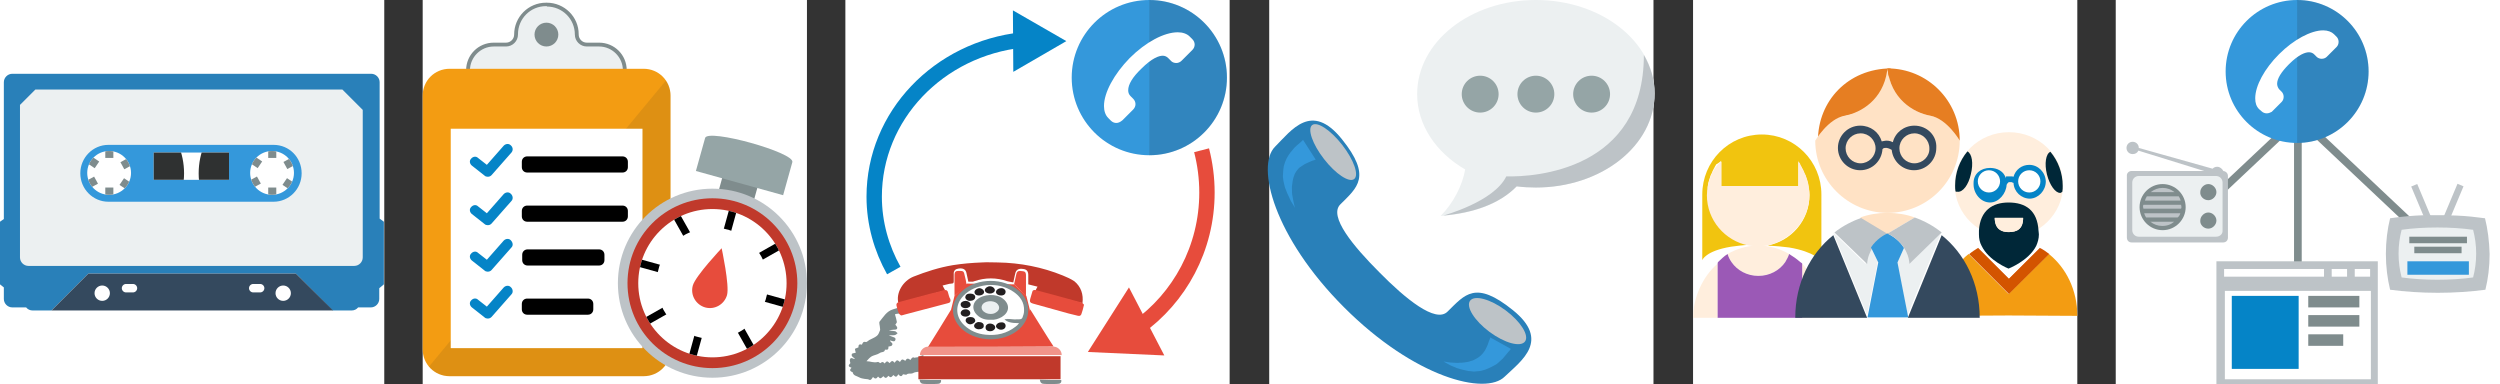 <?xml version="1.0" encoding="utf-8"?>
<!-- Generator: Adobe Illustrator 18.0.0, SVG Export Plug-In . SVG Version: 6.00 Build 0)  -->
<!DOCTYPE svg PUBLIC "-//W3C//DTD SVG 1.1//EN" "http://www.w3.org/Graphics/SVG/1.1/DTD/svg11.dtd">
<svg version="1.1" id="Layer_1" xmlns="http://www.w3.org/2000/svg" xmlns:xlink="http://www.w3.org/1999/xlink" x="0px" y="0px"
	 width="650.6px" height="100px" viewBox="0 0 650.6 100" enable-background="new 0 0 650.6 100" xml:space="preserve">
<rect x="0" y="0" width="650.6" height="100" fill="#333333" stroke="none"/>
<g>
	<rect y="0" fill="#FFFFFF" width="100" height="100"/>
	<g>
		<g>
			<path fill="#2980B9" d="M98.8,56.9V21.4c0-1.2-1-2.2-2.2-2.2H3.2c-1.2,0-2.2,1-2.2,2.2v35.6l-1,0.7V74l1,0.8v3
				c0,1.2,1,2.2,2.2,2.2h3.6c0.4,0.5,1,0.8,1.7,0.8h4.9l9.6-9.6h19.9h14.3H77l9.6,9.6h4.9c0.7,0,1.3-0.3,1.7-0.8h3.3
				c1.2,0,2.2-1,2.2-2.2V75l1.2-1V57.7L98.8,56.9z"/>
		</g>
		<path fill="#34495E" d="M77,71.2H57.1H42.9H23l-9.6,9.6h73.3L77,71.2z M26.6,78.3c-1.1,0-2-0.9-2-2c0-1.1,0.9-2,2-2
			c1.1,0,2,0.9,2,2C28.6,77.4,27.7,78.3,26.6,78.3z M34.6,76.1h-1.8c-0.6,0-1.1-0.5-1.1-1.1c0-0.6,0.5-1.1,1.1-1.1h1.8
			c0.6,0,1.1,0.5,1.1,1.1C35.7,75.6,35.2,76.1,34.6,76.1z M67.7,76.1h-1.8c-0.6,0-1.1-0.5-1.1-1.1c0-0.6,0.5-1.1,1.1-1.1h1.8
			c0.6,0,1.1,0.5,1.1,1.1C68.8,75.6,68.3,76.1,67.7,76.1z M73.7,78.3c-1.1,0-2-0.9-2-2c0-1.1,0.9-2,2-2s2,0.9,2,2
			C75.7,77.4,74.8,78.3,73.7,78.3z"/>
		<g>
			<path fill="#ECF0F1" d="M89.1,23.3H9.2l-4,4v39.7c0,1.2,1,2.2,2.2,2.2h84.8c1.2,0,2.2-1,2.2-2.2V28.6L89.1,23.3z"/>
		</g>
		<path fill="#3498DB" d="M78.5,45.1c0,4.1-3.3,7.4-7.3,7.4h-43c-4,0-7.3-3.3-7.3-7.4s3.3-7.4,7.3-7.4h43
			C75.3,37.7,78.5,41,78.5,45.1z"/>
		<circle fill="#FFFFFF" cx="28.4" cy="45" r="5.7"/>
		<circle fill="#FFFFFF" cx="70.8" cy="45" r="5.7"/>
		<rect x="40" y="39.7" fill="#FFFFFF" width="19.6" height="7.1"/>
		<g>
			<defs>
				<circle id="SVGID_1_" cx="28.4" cy="45" r="5.7"/>
			</defs>
			<clipPath id="SVGID_2_">
				<use xlink:href="#SVGID_1_"  overflow="visible"/>
			</clipPath>
			<g clip-path="url(#SVGID_2_)">
				<rect x="27.4" y="39" fill="#7F8C8D" width="2.1" height="2.1"/>
				<rect x="27.4" y="48.8" fill="#7F8C8D" width="2.1" height="2.1"/>
				<g>
					
						<rect x="31.7" y="41.6" transform="matrix(0.479 0.878 -0.878 0.479 54.525 -6.556)" fill="#7F8C8D" width="2.1" height="2.1"/>
					
						<rect x="23" y="46.4" transform="matrix(0.479 0.877 -0.877 0.479 54.167 3.561)" fill="#7F8C8D" width="2.1" height="2.1"/>
				</g>
				<g>
					
						<rect x="31.5" y="46.8" transform="matrix(-0.56 0.828 -0.828 -0.56 90.408 47.68)" fill="#7F8C8D" width="2.1" height="2.1"/>
					
						<rect x="23.3" y="41.2" transform="matrix(-0.56 0.828 -0.828 -0.56 72.979 45.818)" fill="#7F8C8D" width="2.1" height="2.1"/>
				</g>
			</g>
		</g>
		<g>
			<defs>
				<circle id="SVGID_3_" cx="70.8" cy="45" r="5.7"/>
			</defs>
			<clipPath id="SVGID_4_">
				<use xlink:href="#SVGID_3_"  overflow="visible"/>
			</clipPath>
			<g clip-path="url(#SVGID_4_)">
				<rect x="69.8" y="39" fill="#7F8C8D" width="2.1" height="2.1"/>
				<rect x="69.8" y="48.8" fill="#7F8C8D" width="2.1" height="2.1"/>
				<g>
					
						<rect x="74.1" y="41.6" transform="matrix(0.479 0.877 -0.877 0.479 76.594 -43.767)" fill="#7F8C8D" width="2.1" height="2.1"/>
					
						<rect x="65.4" y="46.4" transform="matrix(0.479 0.877 -0.877 0.479 76.238 -33.649)" fill="#7F8C8D" width="2.1" height="2.1"/>
				</g>
				<g>
					
						<rect x="73.9" y="46.8" transform="matrix(-0.56 0.828 -0.828 -0.56 156.563 12.555)" fill="#7F8C8D" width="2.1" height="2.1"/>
					
						<rect x="65.7" y="41.2" transform="matrix(-0.56 0.828 -0.828 -0.56 139.134 10.692)" fill="#7F8C8D" width="2.1" height="2.1"/>
				</g>
			</g>
		</g>
		<g>
			<defs>
				<rect id="SVGID_5_" x="40" y="39.7" width="19.6" height="7.1"/>
			</defs>
			<clipPath id="SVGID_6_">
				<use xlink:href="#SVGID_5_"  overflow="visible"/>
			</clipPath>
			<g clip-path="url(#SVGID_6_)">
				<circle fill="#2F3131" cx="28.7" cy="45.1" r="19.2"/>
				<circle fill="#2F3131" cx="70.9" cy="45.1" r="19.2"/>
			</g>
		</g>
	</g>
</g>
<g>
	<rect x="110" y="0" fill="#FFFFFF" width="100" height="100"/>
	<g>
		<g>
			<path fill="#ECF0F1" d="M128.6,25.2c-3.7,0-6.7-3-6.7-6.7v-0.1c0-3.7,3-6.7,6.7-6.7h3.2c1.4,0,2.6-1.2,2.6-2.6V8.9
				c0-4.3,3.5-7.8,7.8-7.8h0.2c4.3,0,7.8,3.5,7.8,7.8V9c0,1.4,1.2,2.6,2.6,2.6h3.2c3.7,0,6.7,3,6.7,6.7v0.1c0,3.7-3,6.7-6.7,6.7
				H128.6z"/>
			<path fill="#7F8C8D" d="M142.3,1.7c4,0,7.3,3.2,7.3,7.3V9c0,1.7,1.4,3.1,3.1,3.1h3.2c3.4,0,6.2,2.8,6.2,6.2v0.1
				c0,3.4-2.8,6.2-6.2,6.2h-27.4c-3.4,0-6.2-2.8-6.2-6.2v-0.1c0-3.4,2.8-6.2,6.2-6.2h3.2c1.7,0,3.1-1.4,3.1-3.1V8.9
				c0-4,3.2-7.3,7.3-7.3H142.3 M142.3,0.7h-0.2c-4.6,0-8.3,3.7-8.3,8.3V9c0,1.2-1,2.1-2.1,2.1h-3.2c-4,0-7.2,3.2-7.2,7.2v0.1
				c0,4,3.2,7.2,7.2,7.2h27.4c4,0,7.2-3.2,7.2-7.2v-0.1c0-4-3.2-7.2-7.2-7.2h-3.2c-1.2,0-2.1-1-2.1-2.1V8.9
				C150.6,4.4,146.9,0.7,142.3,0.7L142.3,0.7z"/>
		</g>
		<g>
			<circle fill="#7F8C8D" cx="142.2" cy="9" r="3.1"/>
		</g>
		<path fill="#F39C12" d="M167.5,97.9H117c-3.9,0-7-3.1-7-7V24.9c0-3.9,3.1-7,7-7h50.5c3.9,0,7,3.1,7,7v66.1
			C174.5,94.8,171.4,97.9,167.5,97.9z"/>
		<g>
			<defs>
				<path id="SVGID_7_" d="M167.5,97.9H117c-3.9,0-7-3.1-7-7V24.9c0-3.9,3.1-7,7-7h50.5c3.9,0,7,3.1,7,7v66.1
					C174.5,94.8,171.4,97.9,167.5,97.9z"/>
			</defs>
			<clipPath id="SVGID_8_">
				<use xlink:href="#SVGID_7_"  overflow="visible"/>
			</clipPath>
			<polygon opacity="0.1" clip-path="url(#SVGID_8_)" fill="#231F20" points="178.4,14.8 106.1,102.1 182.1,101.6 			"/>
		</g>
		<rect x="117.3" y="33.5" fill="#FFFFFF" width="49.9" height="57.1"/>
		<g>
			<path d="M162,57.7h-24.8c-0.8,0-1.4-0.6-1.4-1.4v-1.4c0-0.8,0.6-1.4,1.4-1.4H162c0.8,0,1.4,0.6,1.4,1.4v1.4
				C163.4,57.1,162.8,57.7,162,57.7z"/>
			<path d="M162,44.9h-24.8c-0.8,0-1.4-0.6-1.4-1.4v-1.4c0-0.8,0.6-1.4,1.4-1.4H162c0.8,0,1.4,0.6,1.4,1.4v1.4
				C163.4,44.3,162.8,44.9,162,44.9z"/>
			<path d="M155.9,69.1h-18.6c-0.8,0-1.4-0.6-1.4-1.4v-1.4c0-0.8,0.6-1.4,1.4-1.4h18.6c0.8,0,1.4,0.6,1.4,1.4v1.4
				C157.3,68.5,156.7,69.1,155.9,69.1z"/>
			<path d="M153,81.9h-15.8c-0.8,0-1.4-0.6-1.4-1.4v-1.4c0-0.8,0.6-1.4,1.4-1.4H153c0.8,0,1.4,0.6,1.4,1.4v1.4
				C154.4,81.3,153.8,81.9,153,81.9z"/>
		</g>
		<g>
			<path fill="#0584C7" d="M133.1,39.7l-5.2,5.9c-0.3,0.3-0.6,0.4-1,0.4c-0.3,0-0.6-0.1-0.8-0.3l-3.3-2.6c-0.6-0.5-0.7-1.3-0.2-1.8
				c0.5-0.6,1.3-0.7,1.8-0.2l2.3,1.8l4.4-5c0.5-0.5,1.3-0.6,1.8-0.1C133.5,38.3,133.6,39.1,133.1,39.7z"/>
			<path fill="#0584C7" d="M133.1,52.3l-5.2,5.9c-0.3,0.3-0.6,0.4-1,0.4c-0.3,0-0.6-0.1-0.8-0.3l-3.3-2.6c-0.6-0.5-0.7-1.3-0.2-1.8
				c0.5-0.6,1.3-0.7,1.8-0.2l2.3,1.8l4.4-5c0.5-0.5,1.3-0.6,1.8-0.1C133.5,50.9,133.6,51.8,133.1,52.3z"/>
			<path fill="#0584C7" d="M133.1,64.4l-5.2,5.9c-0.3,0.3-0.6,0.4-1,0.4c-0.3,0-0.6-0.1-0.8-0.3l-3.3-2.6c-0.6-0.5-0.7-1.3-0.2-1.8
				c0.5-0.6,1.3-0.7,1.8-0.2l2.3,1.8l4.4-5c0.5-0.5,1.3-0.6,1.8-0.1C133.5,63.1,133.6,63.9,133.1,64.4z"/>
			<path fill="#0584C7" d="M133.1,76.6l-5.2,5.9c-0.3,0.3-0.6,0.4-1,0.4c-0.3,0-0.6-0.1-0.8-0.3l-3.3-2.6c-0.6-0.5-0.7-1.3-0.2-1.8
				c0.5-0.6,1.3-0.7,1.8-0.2l2.3,1.8l4.4-5c0.5-0.5,1.3-0.6,1.8-0.1C133.5,75.2,133.6,76.1,133.1,76.6z"/>
		</g>
		<g>
			
				<rect x="187.4" y="41.2" transform="matrix(0.964 0.267 -0.267 0.964 19.981 -49.551)" fill="#7F8C8D" width="9.5" height="15"/>
			<circle fill="#BDC3C7" cx="185.4" cy="73.7" r="24.6"/>
			<circle fill="#C0392B" cx="185.4" cy="73.7" r="22.1"/>
			<circle fill="#FFFFFF" cx="185.4" cy="73.7" r="19.3"/>
			<g>
				<defs>
					<circle id="SVGID_9_" cx="185.4" cy="73.7" r="19.3"/>
				</defs>
				<clipPath id="SVGID_10_">
					<use xlink:href="#SVGID_9_"  overflow="visible"/>
				</clipPath>
				
					<line clip-path="url(#SVGID_10_)" fill="#FFFFFF" stroke="#000000" stroke-width="2" stroke-miterlimit="10" x1="191.7" y1="51.2" x2="179.3" y2="96.2"/>
				
					<line clip-path="url(#SVGID_10_)" fill="#FFFFFF" stroke="#000000" stroke-width="2" stroke-miterlimit="10" x1="208" y1="80" x2="163" y2="67.5"/>
				
					<line clip-path="url(#SVGID_10_)" fill="#FFFFFF" stroke="#000000" stroke-width="2" stroke-miterlimit="10" x1="206.1" y1="62.1" x2="165.6" y2="85.1"/>
				
					<line clip-path="url(#SVGID_10_)" fill="#FFFFFF" stroke="#000000" stroke-width="2" stroke-miterlimit="10" x1="197.3" y1="93.9" x2="174.4" y2="53.3"/>
				<circle clip-path="url(#SVGID_10_)" fill="#FFFFFF" cx="185.4" cy="73.7" r="14.5"/>
			</g>
			<path fill="#E74C3C" d="M187.8,64.6c0,0-6.8,7.2-7.5,9.7c-0.7,2.5,0.8,5,3.2,5.7c2.5,0.7,5-0.8,5.7-3.2
				C189.9,74.3,187.8,64.6,187.8,64.6z"/>
			<path fill="#95A5A6" d="M203.8,50.8l-22.7-6.3l2.4-8.6c0.7-2.5,23.4,3.8,22.7,6.3L203.8,50.8z"/>
		</g>
	</g>
</g>
<g>
	<rect x="220" y="0" fill="#FFFFFF" width="100" height="100"/>
	<g>
		<g>
			<g>
				<path fill="none" stroke="#E74C3C" stroke-width="4" stroke-miterlimit="10" d="M312.7,39.1c0.9,3.5,1.4,7.2,1.4,11
					c0,14.5-7.1,27.4-18.1,35.2"/>
				<g>
					<polygon fill="#E74C3C" points="293.8,74.8 283.1,91.6 303,92.5 					"/>
				</g>
			</g>
		</g>
		<g>
			<g>
				<path fill="none" stroke="#0584C7" stroke-width="4" stroke-miterlimit="10" d="M232.6,70.4c-3.2-5.7-5.1-12.3-5.1-19.2
					c0-21.1,16.8-38.5,38.5-40.8"/>
				<g>
					<polygon fill="#0584C7" points="263.7,18.7 277.5,10.7 263.6,2.7 					"/>
				</g>
			</g>
		</g>
		<path fill="#7F8C8D" d="M225.9,98.7c-0.3,0-0.6-0.1-0.9-0.1c-0.4-0.1-0.9-0.1-1.4-0.4c-0.7-0.4-1.5-0.4-1.7-1.3
			c0-0.1-0.2-0.1-0.2-0.1c-0.6-0.3-0.6-0.6-0.1-1.1c-0.9-0.3-0.9-0.6-0.3-1.2c-0.1-0.4-0.2-0.7-0.1-1c0.3-0.7,0.8,0,1.3-0.1
			c-0.3-0.4-1.1-0.6-0.8-1.3c0.1-0.2,0.7-0.2,1-0.3c0-0.2-0.2-0.6-0.2-1c0-0.1,0.5-0.2,0.9-0.4c0-0.4,0-1,0.9-0.7
			c0.2-0.4,0.3-0.9,1-0.7c0.2,0.1,0.6-0.3,0.9-0.5c0.7-0.4,1.4-0.6,2-1.1c0.4-0.3,0.6-0.9,0.8-1.4c0.1-0.2,0-0.5,0-0.7
			c0-0.5-0.3-1.3-0.1-1.6c1-1.2,1.8-2.7,3.5-3.2c0.7-0.2,1.4-0.5,2.1-0.7c0,0,0.1,0.1,0.1,0.1c0.4,1.6,0.4,1.6-1.4,1.8
			c-0.1,0-0.2,0.1-0.3,0.1c0.2,0.7,0.4,1.3,0.5,2c0,0.2-0.3,0.5-0.4,0.7c0.1,0.2,0.5,0.5,0.5,0.8c0,0.5-0.5,0.5-0.9,0.5
			c-0.4,0-0.8,0.1-1.3,0.2c0.6,0.1,1.2,0.1,1.7,0.2c0.2,0.1,0.4,0.4,0.6,0.5c-0.2,0.2-0.4,0.4-0.7,0.5c-0.5,0.1-1,0-1.6,0.1
			c0.4,0.1,0.8,0.3,1.1,0.4c0.4,0.1,0.8,0.3,0.6,0.8c-0.2,0.5-0.6,0.3-1,0.2c-0.1,0-0.2-0.1-0.4-0.1c0.1,0.5,1,0.7,0.5,1.3
			c-0.1,0.2-0.6,0.2-0.9,0.3c0,0.4,0.1,0.9-0.7,0.8c-0.1,0-0.2,0-0.2,0c-0.1,0.8-0.9,0.5-1.4,0.9c-0.6,0.4-1.4,0.5-2,0.8
			c-0.5,0.3-1,0.8-1.4,1.3c1,0,1.9,0.5,2.9,0.2c0.2-0.1,0.4,0.2,0.7,0.3c0.5-0.4,0.7-0.4,1.1,0.1c0.6-0.7,0.7-0.7,1.3-0.1
			c0.6-0.7,0.8-0.7,1.3-0.1c0.6-0.8,0.7-0.8,1.4-0.2c0.5-0.8,0.6-0.8,1.4-0.3c0.3-0.6,0.7-0.8,1.3-0.2c0.3-0.5,0.7-0.9,1-0.6
			c0.5-0.1,0.9-0.1,1.3-0.2c0.1,0,0.2-0.1,0.3-0.2c0.2-0.1,0.4-0.2,0.8-0.3c0,1.4,0,2.7,0,3.9c0,0.2-0.2,0.4-0.4,0.4
			c-0.8,0.1-1.6,0-2.3,0.4c-0.6,0.3-1.2-0.1-1.7,0.4c-0.1,0.1-0.6-0.1-0.9-0.1c-0.3,0.6-0.7,0.7-1.2,0c-0.5,0.8-0.7,0.8-1.3,0.2
			c-0.6,0.7-0.8,0.7-1.3,0.2c-0.6,0.7-0.8,0.7-1.3,0.1c-0.8,0.7-0.8,0.7-1.4,0.1c-0.4,0.6-0.8,0.7-1.3,0.1
			C226.6,99,226.5,99,225.9,98.7z"/>
		<polygon fill="#E74C3C" points="248.4,77 247.5,80.6 247.1,87.9 256.6,89.9 266.7,89.7 268.3,83.7 268,80.6 267.1,77 263.9,74 
			251.6,73.8 		"/>
		<circle fill="#3498DB" cx="299.1" cy="20.2" r="20.2"/>
		<g>
			<defs>
				<circle id="SVGID_11_" cx="299.1" cy="20.2" r="20.2"/>
			</defs>
			<clipPath id="SVGID_12_">
				<use xlink:href="#SVGID_11_"  overflow="visible"/>
			</clipPath>
			<rect x="299.1" y="-4.8" opacity="0.15" clip-path="url(#SVGID_12_)" fill="#231F20" width="26.3" height="49.5"/>
		</g>
		<path fill="#FFFFFF" d="M290.5,32c-0.5,0-1-0.2-1.4-0.6l-0.7-0.7c-0.7-0.7-1.1-1.8-1.1-3.1c0-3.5,2.6-8.3,6.7-12.5
			c4.2-4.2,9-6.7,12.5-6.7c1.3,0,2.4,0.4,3.1,1.1l0.7,0.7c0.4,0.4,0.6,0.9,0.6,1.4c0,0.5-0.2,1-0.6,1.4l-2.8,2.8
			c-0.4,0.4-0.9,0.6-1.4,0.6l0,0c-0.5,0-1.1-0.2-1.4-0.6l-0.7-0.7c-0.4-0.4-0.9-0.6-1.4-0.6c-1,0-2.8,0.6-5.6,3.4
			c-2.3,2.2-3.4,4.1-3.4,5.6c0,0.6,0.2,1.1,0.6,1.5l0.7,0.7c0.4,0.4,0.6,0.9,0.6,1.4s-0.2,1-0.6,1.4l-2.8,2.8
			C291.5,31.8,291,32,290.5,32z"/>
		<path fill="#C0392B" d="M269.4,75.8c0.2-0.4,0.3-0.7,0.6-1.2c-0.8-0.2-1.6-0.4-2.4-0.6c0-0.8,0-1.6,0-2.4c0-1-0.4-1.5-1.3-1.6
			c-1.2-0.2-1.9,0.2-2.1,1.2c-0.2,0.7-0.3,1.5-0.5,2.3c-0.5-0.1-1-0.2-1.5-0.3c-2.9-1-5.8-1-8.7,0c-0.1,0-0.2,0.1-0.3,0.1
			c-0.4,0-0.8,0-1.2,0c-0.2-0.8-0.3-1.5-0.5-2.3c-0.2-0.9-0.9-1.3-2.1-1.1c-0.7,0.1-1.3,0.5-1.2,1.5c0,0.6,0,1.2,0,1.8
			c0,0.4-0.1,0.6-0.6,0.6c-0.4,0-0.7,0.1-1.1,0.2c-0.4,0.1-0.8,0.2-1.2,0.3c0.2,0.4,0.4,0.8,0.7,1.3c-3.4,0.9-12,3.2-12.2,3.3
			c-0.7-2.7,1.2-5.8,3.9-6.9c3.3-1.3,6.7-2.4,10.3-3c2.5-0.4,5-0.6,7.5-0.7c1.4-0.1,2.8,0,4.2,0c5.8,0.1,11.5,1.2,16.9,3.4
			c1,0.4,2.1,0.9,3,1.5c1.7,1.4,2.4,3.4,2.1,5.7C278.2,78.2,269.6,75.9,269.4,75.8z"/>
		<ellipse fill="#7F8C8D" cx="257.8" cy="80.7" rx="9.8" ry="7.6"/>
		<path fill="#FFFFFF" d="M261.4,83.1c0.7,0.7,1.7,1,3.8,1c-0.3,0.4-0.6,0.7-0.9,0.9c-2.3,1.8-4.9,2.4-7.8,2.1c-2.1-0.2-4-1-5.5-2.4
			c-2.3-2.1-2.6-5.3-0.3-7.7c1.6-1.7,3.7-2.5,6.1-2.8c2.5-0.2,4.8,0.3,6.9,1.7c1.8,1.2,2.9,2.8,2.8,5c0,0.6-0.2,1.2-0.4,1.7
			c-0.2,0.6-0.9,0.5-1.4,0.5c-0.8,0.1-1.6-0.1-2.5-0.1C261.9,83,261.6,83.1,261.4,83.1z"/>
		<path fill="#7F8C8D" d="M257.9,83.2c1,0.1,1.9-0.2,2.8-0.7c2-1.2,2.2-3.2,0.4-4.7c-1.8-1.5-5.2-1.3-6.9,0.2
			c-1.2,1.1-1.2,2.7,0,3.9C255.2,82.9,256.4,83.3,257.9,83.2z"/>
		<path fill="#ECF0F1" d="M257.8,81.7c0.5,0,1-0.1,1.4-0.4c1-0.6,1.1-1.6,0.2-2.4c-0.9-0.7-2.6-0.7-3.5,0.1c-0.6,0.6-0.6,1.4,0,2
			C256.5,81.5,257.1,81.7,257.8,81.7z"/>
		<g>
			<path fill="#231F20" d="M257.6,76.4c0.7,0,1.3-0.4,1.3-0.9c0-0.5-0.6-1-1.3-1c-0.6,0-1.3,0.5-1.3,1
				C256.3,76,256.9,76.4,257.6,76.4z"/>
			<path fill="#231F20" d="M251.3,80.2c0.7,0,1.3-0.4,1.3-0.9c0-0.5-0.6-1-1.3-1c-0.7,0-1.3,0.4-1.3,0.9
				C250,79.8,250.5,80.2,251.3,80.2z"/>
			<path fill="#231F20" d="M254.8,76.9c0.7,0,1.3-0.4,1.3-0.9c0-0.5-0.6-1-1.2-1c-0.6,0-1.3,0.5-1.3,1
				C253.6,76.5,254,76.9,254.8,76.9z"/>
			<path fill="#231F20" d="M260.5,76.9c0.8,0,1.2-0.4,1.2-1c0-0.5-0.6-1-1.2-0.9c-0.7,0-1.3,0.5-1.3,1
				C259.2,76.5,259.8,76.9,260.5,76.9z"/>
			<path fill="#231F20" d="M253.8,77.3c0-0.5-0.5-0.9-1.3-0.9c-0.8,0-1.2,0.3-1.3,0.9c0,0.5,0.5,1,1.2,1
				C253.2,78.3,253.8,77.9,253.8,77.3z"/>
			<path fill="#231F20" d="M251.3,82.4c0.7,0,1.3-0.5,1.2-1c0-0.5-0.7-1-1.3-0.9c-0.7,0-1.2,0.5-1.2,1
				C250.1,82.1,250.6,82.4,251.3,82.4z"/>
			<path fill="#231F20" d="M251.3,83.4c0,0.5,0.6,1,1.2,1c0.6,0,1.3-0.5,1.3-0.9c0-0.6-0.5-1-1.2-1
				C251.8,82.5,251.3,82.8,251.3,83.4z"/>
			<path fill="#231F20" d="M254.7,83.8c-0.6,0-1.2,0.5-1.2,1c0,0.5,0.6,0.9,1.2,0.9c0.8,0,1.4-0.4,1.3-0.9
				C256.1,84.2,255.5,83.8,254.7,83.8z"/>
			<path fill="#231F20" d="M260.5,85.8c0.7,0,1.2-0.4,1.2-1c0-0.6-0.5-1-1.2-0.9c-0.7,0-1.3,0.5-1.3,1
				C259.2,85.3,259.8,85.8,260.5,85.8z"/>
			<path fill="#231F20" d="M257.7,86.2c0.7,0,1.3-0.5,1.3-1c0-0.5-0.6-1-1.4-1c-0.6,0-1.1,0.4-1.1,0.9
				C256.4,85.8,256.9,86.2,257.7,86.2z"/>
		</g>
		<path fill="#E74C3C" d="M241.5,90.3c2-3.2,4-6.4,6-9.7c0.2,1.6,0.6,2.9,1.3,4.2c1.2,2.1,3,3.3,5.3,4c3.4,1.1,6.7,0.8,9.8-1.1
			c2.4-1.4,3.7-3.4,4.2-7.2c2.1,3.3,4,6.5,6.1,9.7C263.2,90.3,252.4,90.3,241.5,90.3z"/>
		<g>
			<path fill="#E74C3C" d="M281.4,78.7c-3.9-1.1-7.8-2.1-11.8-3.2c-0.6-0.1-0.9,0-1,0.6c-0.2,0.6-0.3,1.1-0.5,1.7
				c-0.2,0.7,0,1,0.7,1.2c2.4,0.7,4.8,1.3,7.2,2c1.4,0.4,2.8,0.8,4.2,1.1c0.4,0.1,0.9,0.3,1.2-0.3c0.3-0.8,0.5-1.6,0.7-2.5
				C281.9,79.1,281.7,78.8,281.4,78.7z"/>
			<path fill="#E74C3C" d="M246.7,76.1c-0.1-0.5-0.4-0.7-1-0.6c-1.3,0.4-2.6,0.7-3.9,1c-2.6,0.7-5.2,1.4-7.8,2.1
				c-0.5,0.1-0.8,0.4-0.7,0.9c0.2,0.7,0.3,1.4,0.6,2c0.1,0.3,0.4,0.4,0.6,0.6c0.4-0.1,0.6-0.1,0.8-0.2c1.1-0.3,2.3-0.6,3.4-0.9
				c2.7-0.7,5.4-1.4,8-2.1c0.5-0.1,0.8-0.4,0.6-1.1C247,77.4,246.9,76.7,246.7,76.1z"/>
		</g>
		<path fill="#E74C3C" d="M248.4,77c0-1.7,0-3.6,0-5.5c0-0.7,0.3-1,1-1c1.4,0,1.4,0,1.7,1.4c0.2,0.7,0.3,1.3,0.4,2
			c0,0.2,0,0.4-0.2,0.5C250.4,75.3,249.4,76.1,248.4,77z"/>
		<path fill="#E74C3C" d="M263.9,74c0.2-0.8,0.4-1.8,0.6-2.7c0.2-0.8,0.6-0.9,1.8-0.7c0.6,0.1,0.7,0.5,0.7,1.1c0,1.8,0,3.7,0,5.4
			C266.1,76.1,265.1,75.1,263.9,74z"/>
		<path fill="#7F8C8D" d="M244.9,98.9c0.1,0.8-0.4,1-1,1c-1.2,0.1-2.3,0.1-3.5,0c-0.6,0-1-0.3-1.1-1.1
			C241.2,98.9,243,98.9,244.9,98.9z"/>
		<path fill="#7F8C8D" d="M276.2,98.9c0.1,0.8-0.4,1-1,1c-1.2,0.1-2.3,0.1-3.5,0c-0.6,0-1-0.3-1.1-1.1
			C272.6,98.9,274.4,98.9,276.2,98.9z"/>
		<path fill="#C0392B" d="M239,92.7c0,3,0,4,0,6c12,0,26,0,37,0c0-2,0-3,0-6C265,92.7,251,92.7,239,92.7z"/>
		<path fill="#F1948A" d="M239.4,92.4L239.4,92.4c0-1.2,1-2.2,2.2-2.2h32.5c1.2,0,2.2,1,2.2,2.2l0,0H239.4z"/>
	</g>
</g>
<g>
	<rect x="330.3" y="0" fill="#FFFFFF" width="100" height="100"/>
	<g>
		<path fill="#ECF0F1" d="M399.7,0c-17.1,0-30.9,10.9-30.9,24.5c0,8,4.9,15.2,12.5,19.6c-0.7,4.1-3.1,8.8-6.4,12.1
			c8.1-0.6,15.1-2.9,19.8-7.7c1.6,0.2,3.3,0.3,5,0.3c17.1,0,30.9-10.9,30.9-24.5C430.6,10.9,416.8,0,399.7,0z"/>
		<circle fill="#95A5A6" cx="385.2" cy="24.5" r="4.8"/>
		<circle fill="#95A5A6" cx="399.7" cy="24.5" r="4.8"/>
		<circle fill="#95A5A6" cx="414.2" cy="24.5" r="4.8"/>
		<path fill="#2980B9" d="M393.7,80.7c-9.8-7.9-12.5-4-17,0.4c-3.1,3.1-11-3.4-17.7-10.2c-6.8-6.8-13.3-14.6-10.2-17.7
			c4.4-4.4,8.3-7.2,0.4-17c-7.9-9.8-13.1-2.3-17.4,2c-5,5-0.3,23.5,18,41.8c18.3,18.3,36.8,23,41.8,18
			C396,93.8,403.5,88.6,393.7,80.7z"/>
		<path fill="#3498DB" d="M342.2,41.6c-0.1,0.1-0.3,0.1-0.6,0.2c-0.5,0.2-1,0.4-1.6,0.7c-0.3,0.1-0.6,0.3-0.9,0.5
			c-0.3,0.2-0.6,0.4-0.9,0.6c-0.3,0.2-0.5,0.6-0.8,0.9c-0.2,0.4-0.5,0.7-0.6,1.2c-0.2,0.4-0.3,0.9-0.4,1.4c-0.1,0.5-0.1,1-0.2,1.5
			c0,1,0,1.9,0.2,2.7c0.1,0.8,0.3,1.5,0.4,2c0.1,0.5,0.2,0.8,0.2,0.8s-0.1-0.2-0.4-0.7c-0.2-0.4-0.7-1-1-1.8
			c-0.4-0.8-0.8-1.7-1.2-2.8c-0.1-0.5-0.3-1.1-0.4-1.7c-0.1-0.6-0.2-1.3-0.1-1.9c0-0.7,0.1-1.3,0.2-2c0.2-0.7,0.4-1.3,0.7-1.9
			c0.3-0.6,0.7-1.2,1-1.6c0.4-0.5,0.8-0.9,1.1-1.3c0.7-0.7,1.4-1.2,1.7-1.5c0.2-0.2,0.3-0.3,0.4-0.4c0.1-0.1,0.1-0.1,0.1-0.1
			l3.4,5.3C342.4,41.5,342.4,41.5,342.2,41.6z"/>
		<path fill="#3498DB" d="M392.6,91.5c-0.3,0.4-0.8,1-1.5,1.8c-0.4,0.4-0.8,0.7-1.2,1.1c-0.4,0.4-1,0.7-1.6,1
			c-0.6,0.3-1.2,0.6-1.8,0.8c-0.6,0.2-1.3,0.4-1.9,0.4l-1,0.1l-0.9-0.1c-0.6,0-1.2-0.2-1.7-0.3c-0.6-0.1-1.1-0.3-1.5-0.4
			c-0.5-0.1-0.9-0.4-1.3-0.5c-0.8-0.3-1.4-0.7-1.8-0.9c-0.4-0.2-0.7-0.4-0.7-0.4s0.3,0,0.8,0.1c0.5,0.1,1.2,0.2,2,0.2
			c0.4,0,0.8,0.1,1.3,0c0.5,0,0.9,0,1.4-0.1c0.5-0.1,1-0.1,1.4-0.3l0.7-0.2l0.6-0.3c1.7-0.8,2.6-2.2,3.1-3.4
			c0.3-0.6,0.4-1.2,0.6-1.6c0.2-0.4,0.2-0.7,0.2-0.7l5.4,3C393.1,90.9,393,91.1,392.6,91.5z"/>
		<path fill="#BDC3C7" d="M427.8,14.3c0,30-28.4,31.8-35.8,31.6c-3.2,6.6-16.1,10.1-16.4,10.2c7.8-0.7,14.6-3,19.1-7.6
			c1.6,0.2,3.3,0.3,5,0.3c17.1,0,30.9-10.9,30.9-24.5C430.6,20.8,429.6,17.4,427.8,14.3z"/>
		
			<ellipse transform="matrix(0.789 -0.614 0.614 0.789 48.769 221.444)" fill="#BDC3C7" cx="347.1" cy="39.6" rx="3" ry="8.9"/>
		<ellipse transform="matrix(0.596 -0.803 0.803 0.596 90.33 346.668)" fill="#BDC3C7" cx="389.7" cy="83.6" rx="3.5" ry="8.9"/>
	</g>
</g>
<g>
	<rect x="440.6" y="0" fill="#FFFFFF" width="100" height="100"/>
	<g>
		<g>
			<path fill="#F1C40F" d="M450.5,64.2c1.5-0.2,2.9-0.4,4.9-0.5c-6.2-1.1-11-6.6-11-13.1c0-0.4,0-0.9,0-1.3c0-0.2,0-0.3,0-0.5
				c0-0.3,0.1-0.5,0.1-0.8c0-0.2,0.1-0.4,0.1-0.5c0.1-0.2,0.1-0.4,0.2-0.7c0.1-0.2,0.1-0.4,0.2-0.6c0.1-0.2,0.1-0.4,0.2-0.6
				c0.1-0.2,0.2-0.4,0.3-0.6c0.1-0.2,0.1-0.3,0.2-0.5c0.1-0.2,0.2-0.4,0.3-0.6c0.1-0.1,0.2-0.2,0.2-0.4c0.1-0.2,0.3-0.4,0.4-0.7
				c0.1-0.1,0.4-0.2,0.5-0.3c0.2-0.2,0.8-0.5,0.8-0.7v6.6h9.6H468V42c0,0.2,0.2,0.4,0.4,0.7c0.1,0.1,0.1,0.2,0.1,0.3
				c0.1,0.2,0.3,0.4,0.4,0.7c0.1,0.1,0.1,0.2,0.2,0.4c0.1,0.2,0.2,0.4,0.3,0.6c0.1,0.2,0.1,0.3,0.2,0.5c0.1,0.2,0.2,0.4,0.3,0.6
				c0.1,0.2,0.1,0.4,0.2,0.6c0.1,0.2,0.1,0.4,0.2,0.6c0.1,0.2,0.1,0.4,0.2,0.7c0,0.2,0.1,0.4,0.1,0.5c0.1,0.3,0.1,0.5,0.1,0.8
				c0,0.2,0,0.3,0.1,0.5c0,0.4,0.1,0.9,0.1,1.3c0,6.5-4.7,11.9-10.9,13.1c2,0.1,4.1,0.3,5.6,0.5c6.6,1.1,8.4,3.5,8.4,3.5V50.6
				c0-8.6-6.9-15.6-15.5-15.6c-8.6,0-15.5,7-15.5,15.6v17.1C443,67.7,443.8,65.3,450.5,64.2z"/>
			<path fill="none" stroke="#FCD07A" stroke-width="0" stroke-linecap="round" stroke-linejoin="round" d="M444.5,48
				c0-0.2,0.1-0.4,0.1-0.5"/>
			<path fill="none" stroke="#FCD07A" stroke-width="0" stroke-linecap="round" stroke-linejoin="round" d="M444.3,49.3
				c0-0.2,0-0.3,0.1-0.5"/>
			<path fill="none" stroke="#FCD07A" stroke-width="0" stroke-linecap="round" stroke-linejoin="round" d="M446.2,43.6
				c0.1-0.2,0.3-0.4,0.4-0.7"/>
			<path fill="none" stroke="#FCD07A" stroke-width="0" stroke-linecap="round" stroke-linejoin="round" d="M444.8,46.8
				c0.1-0.2,0.1-0.4,0.2-0.6"/>
			<path fill="none" stroke="#FCD07A" stroke-width="0" stroke-linecap="round" stroke-linejoin="round" d="M445.7,44.6
				c0.1-0.2,0.2-0.4,0.3-0.6"/>
			<path fill="none" stroke="#FCD07A" stroke-width="0" stroke-linecap="round" stroke-linejoin="round" d="M445.2,45.7
				c0.1-0.2,0.2-0.4,0.3-0.6"/>
			<path fill="#FFEEDD" d="M440.6,82.7h6.4V68.6C443,72,440.6,77.7,440.6,82.7z"/>
			<path fill="#FFEEDD" d="M457.6,71.8c2.9,0,5.5-1.4,7-3.6c0.4-0.6,0.8-1.3,1-2.1c-2.4-1.4-5.1-2.2-8-2.2c-2.9,0-5.6,0.8-8,2.2
				c0.2,0.7,0.6,1.4,1,2.1C452.1,70.4,454.6,71.8,457.6,71.8z"/>
			<path fill="#FFEEDD" d="M470.9,50.6c0-0.4,0-0.9-0.1-1.3c0-0.2,0-0.3-0.1-0.5c0-0.3-0.1-0.5-0.1-0.8c0-0.2-0.1-0.4-0.1-0.5
				c-0.1-0.2-0.1-0.4-0.2-0.7c-0.1-0.2-0.1-0.4-0.2-0.6c-0.1-0.2-0.1-0.4-0.2-0.6c-0.1-0.2-0.2-0.4-0.3-0.6
				c-0.1-0.2-0.1-0.3-0.2-0.5c-0.1-0.2-0.2-0.4-0.3-0.6c-0.1-0.1-0.2-0.2-0.2-0.4c-0.1-0.2-0.3-0.4-0.4-0.7c-0.1-0.1,0-0.2-0.1-0.3
				c-0.2-0.2-0.4-0.5-0.4-0.7v6.6h-10.4H448V42c0,0.2-0.7,0.4-0.8,0.7c-0.1,0.1-0.3,0.2-0.3,0.3c-0.1,0.2-0.4,0.4-0.5,0.7
				c-0.1,0.1-0.2,0.2-0.3,0.4c-0.1,0.2-0.2,0.4-0.4,0.6c-0.1,0.2-0.2,0.3-0.2,0.5c-0.1,0.2-0.2,0.4-0.3,0.6
				c-0.1,0.2-0.1,0.4-0.2,0.6c-0.1,0.2-0.1,0.4-0.2,0.6c-0.1,0.2-0.1,0.4-0.2,0.7c0,0.2-0.1,0.4-0.1,0.5c-0.1,0.3-0.1,0.5-0.1,0.8
				c0,0.2,0,0.3-0.1,0.5c0,0.4-0.1,0.9-0.1,1.3c0,6.5,4.7,11.9,10.9,13.1c0.8,0.1,1.6,0.2,2.4,0.2c0.8,0,1.6-0.1,2.4-0.2
				C466.2,62.5,470.9,57.1,470.9,50.6z"/>
			<path fill="none" stroke="#FCD07A" stroke-width="0" stroke-linecap="round" stroke-linejoin="round" d="M470.6,48
				c0-0.2-0.1-0.4-0.1-0.5"/>
			<path fill="none" stroke="#FCD07A" stroke-width="0" stroke-linecap="round" stroke-linejoin="round" d="M470.8,49.3
				c0-0.2,0-0.3-0.1-0.5"/>
			<path fill="none" stroke="#FCD07A" stroke-width="0" stroke-linecap="round" stroke-linejoin="round" d="M468.9,43.6
				c-0.1-0.2-0.3-0.4-0.4-0.7"/>
			<path fill="none" stroke="#FCD07A" stroke-width="0" stroke-linecap="round" stroke-linejoin="round" d="M470.3,46.8
				c-0.1-0.2-0.1-0.4-0.2-0.6"/>
			<path fill="none" stroke="#FCD07A" stroke-width="0" stroke-linecap="round" stroke-linejoin="round" d="M469.5,44.6
				c-0.1-0.2-0.2-0.4-0.3-0.6"/>
			<path fill="none" stroke="#FCD07A" stroke-width="0" stroke-linecap="round" stroke-linejoin="round" d="M470,45.7
				c-0.1-0.2-0.2-0.4-0.3-0.6"/>
			<path fill="#FFEEDD" d="M469,68.6v14.1h5.5C474.5,77.7,472,72,469,68.6z"/>
			<path fill="#9B59B6" d="M468.5,68.2c-0.9-0.8-1.9-1.5-2.9-2.1c-0.2,0.7-0.6,1.4-1,2.1c-1.5,2.2-4.1,3.6-7,3.6
				c-2.9,0-5.5-1.4-7-3.6c-0.4-0.6-0.8-1.3-1-2.1c-1,0.6-1.6,1.3-2.5,2.1c-0.1,0.1-0.1,0.3-0.1,0.4v14.1h10.6H469V68.6
				C469,68.5,468.6,68.3,468.5,68.2z"/>
		</g>
		<g>
			<ellipse fill="#FFEEDD" cx="522.8" cy="48.1" rx="14.1" ry="13.7"/>
			<path fill="none" d="M521.7,46.4c0,0,0,0.2,0,0.2c-0.5-1.8-2.2-2.9-4.1-2.9c0,0,0,0,0,0C519.5,43.7,521.2,44.6,521.7,46.4z"/>
			<path fill="none" d="M513.2,47.8c0,0,0-0.3,0-0.4c0,0,0,0.5,0,0.5c0,2.4,1.9,4.8,4.3,4.8h0C515.2,52.7,513.2,50.2,513.2,47.8z"/>
			<path fill="none" d="M522.3,47.2C522.3,47.2,522.3,47.3,522.3,47.2C522.3,47.3,522.3,47.2,522.3,47.2c0.1,0,0.1,0,0.2,0
				C522.5,47.2,522.4,47.2,522.3,47.2z"/>
			<path fill="none" d="M522.6,45.8c-0.1,0-0.4,0-0.5,0c0,0-0.1,0-0.1,0c0,0,0.1,0,0.1,0C522.2,45.8,522.4,45.8,522.6,45.8z"/>
			<path fill="none" d="M528.1,43.7C528.1,43.7,528.1,43.7,528.1,43.7c-2,0-3.6,0.9-4.2,2.7c0,0,0,0.2,0,0.2
				C524.5,44.8,526.1,43.7,528.1,43.7z"/>
			<path fill="none" d="M523.1,47.2c0,0,0.1,0,0.1,0c0,0,0,0,0,0c0,0,0,0,0,0C523.2,47.2,523.2,47.2,523.1,47.2z"/>
			<path fill="none" d="M523.5,45.9C523.5,45.9,523.5,45.9,523.5,45.9c-0.2,0-0.3,0-0.6,0C523.2,45.8,523.3,45.8,523.5,45.9
				C523.5,45.9,523.5,45.9,523.5,45.9z"/>
			<path fill="none" d="M532.4,47.8c0,0,0-0.3,0-0.4c0,0,0,0.5,0,0.5c0,2.4-1.9,4.8-4.3,4.8h0C530.5,52.7,532.4,50.2,532.4,47.8z"/>
			<path fill="#FFFFFF" d="M528.1,44.3c-1.6,0-2.9,1.3-2.9,2.9s1.3,2.9,2.9,2.9c1.6,0,2.9-1.3,2.9-2.9S529.7,44.3,528.1,44.3z"/>
			<path fill="#002738" d="M536.7,49.9C536.7,49.9,536.7,49.9,536.7,49.9C536.7,49.9,536.8,49.9,536.7,49.9c0.1-0.5,0.1-1,0.1-1.5
				c0-3.4-1.2-6.5-3.2-8.9c-1.2,0.5-1.6,3.1-0.9,5.9c0.7,2.8,2.2,4.8,3.4,4.8c0.1,0,0.2,0,0.2,0C536.5,50,536.6,50,536.7,49.9z"/>
			<path fill="#F39C12" d="M533.2,66.1l-10.5,10.4l-10.4-10.4c-4.5,3.6-7.4,9.4-7.4,16.1l17.8-0.1l17.9,0.1
				C540.6,75.5,537.7,69.7,533.2,66.1z"/>
			<path fill="#D35400" d="M533.3,66.1c-0.8-0.6-1.6-1.2-2.5-1.6l-8,8l-8-8c-0.8,0.5-1.6,1-2.3,1.6l-0.1,0l10.4,10.4L533.3,66.1
				L533.3,66.1z"/>
			<path fill="#FFFFFF" d="M530.8,64.5c-0.3-0.2-0.5-0.3-0.8-0.5c-1.9,3.9-7.2,5.9-7.2,5.9s-5.1-2-7.1-5.9c-0.3,0.1-0.6,0.3-0.9,0.4
				l0,0l8,8L530.8,64.5z"/>
			<path fill="#FFFFFF" d="M520.5,47.2c0-1.6-1.3-2.9-2.9-2.9c-1.6,0-2.9,1.3-2.9,2.9s1.3,2.9,2.9,2.9
				C519.2,50.1,520.5,48.8,520.5,47.2z"/>
			<path fill="#002738" d="M512.9,45.3c0.7-2.8,0.3-5.3-0.9-5.9c0,0,0,0,0,0c-2,2.4-3.2,5.5-3.2,8.9c0,0.5,0,1,0.1,1.5
				c0.1,0.1,0.2,0.1,0.3,0.1c0.1,0,0.2,0,0.2,0C510.8,50.1,512.3,48.1,512.9,45.3z"/>
			<path fill="#002738" d="M522.7,69.9c0,0,5.2-2,7.2-5.9c0.4-0.9,0.7-1.9,0.7-3c0-0.4-0.1-0.7-0.1-1c-0.3-5.2-3.3-7.3-7.8-7.3
				c-4.2,0-7.4,2.1-7.7,7.3c0,0.3,0,0.7,0,1c0,1.1,0.2,2.1,0.7,3c0,0,0,0,0,0C517.6,67.9,522.7,69.9,522.7,69.9z M522.7,56.7h3.8
				c0,3-1.7,3.7-3.8,3.7c-1.8,0-3.6-0.7-3.6-3.7H522.7z"/>
			<path fill="#FFEEDD" d="M522.7,60.4c2.1,0,3.8-0.7,3.8-3.7h-3.8h-3.6C519.2,59.7,521,60.4,522.7,60.4z"/>
			<path fill="#0584C7" d="M532.4,47.2C532.4,47.2,532.4,47.2,532.4,47.2c-0.1-2.4-2-4.3-4.3-4.3c-2,0-3.6,1.3-4.1,3.1c0,0,0,0,0,0
				c0,0,0,0,0,0c-0.1,0-0.3-0.1-0.4-0.1c0,0,0,0,0,0c-0.2,0-0.3,0-0.5,0c-0.1,0-0.2,0-0.2,0c0,0-0.1,0-0.1,0c-0.1,0-0.4,0-0.5,0
				c0,0-0.1,0-0.1,0c-0.1,0-0.1,0-0.2,0.1c0,0,0,0.4,0,0.4c-0.5-1.8-2.2-2.7-4.1-2.7h0c-2.4,0-4.3,1.5-4.3,3.9c0,0,0,0.4,0,0.4
				c0,2.4,1.9,4.7,4.3,4.7c0,0,0,0,0,0c2.3,0,4.2-2.4,4.3-4.6c0.1-0.1,0.2-0.5,0.4-0.5c0,0,0-0.1,0-0.1c0.1,0,0.1-0.1,0.2-0.1
				c0.1,0,0.2,0,0.2,0c0.2,0,0.3,0,0.4,0c0,0,0.1,0,0.1,0c0,0,0,0,0,0c0.2,0.1,0.4,0.2,0.5,0.2c0.1,2.3,2,4.1,4.3,4.1
				C530.5,51.6,532.4,49.6,532.4,47.2z M514.7,47.2c0-1.6,1.3-2.9,2.9-2.9c1.6,0,2.9,1.3,2.9,2.9s-1.3,2.9-2.9,2.9
				C516,50.1,514.7,48.8,514.7,47.2z M528.1,50.1c-1.6,0-2.9-1.3-2.9-2.9s1.3-2.9,2.9-2.9c1.6,0,2.9,1.3,2.9,2.9
				S529.7,50.1,528.1,50.1z"/>
		</g>
		<g>
			<path fill="#FFA033" d="M491.1,17.8L491.1,17.8c0,0,0.1,0,0.1,0H491.1z"/>
			<path fill="#FFA033" d="M491.2,17.8c0,0-0.1,0-0.1,0v0.7C491.1,18.3,491.2,18.1,491.2,17.8z"/>
			<path fill="#ECF0F1" d="M486.9,64.5c-0.7,1.1-1.3,2.5-1.4,4.2l-8.4-8.2l8.8,21.5l2.8-14L486.9,64.5z"/>
			<path fill="#BDC3C7" d="M487.3,64.5c1.5-2.4,3.7-3.4,4.7-3.6v-0.1l-7.4-4.2c-2.5,0.9-5.1,2.2-7.2,3.9l8.5,8.2
				C486,67,486.6,65.6,487.3,64.5z"/>
			<path fill="#34495E" d="M467.2,82.7h18.7l-8.8-21.5C471.1,66,467.2,73.7,467.2,82.7z"/>
			<path fill="#E67E22" d="M480.6,30.1c4.3-0.8,10.4-4.2,11.4-11.6v-0.7c-11,0.1-18.9,8.4-18.9,18.8
				C473.1,36.6,476.1,30.9,480.6,30.1z"/>
			<path fill="#FFA033" d="M491.1,55.4L491.1,55.4c0,0,0.1,0,0.1,0C491.2,55.4,491.1,55.4,491.1,55.4z"/>
			<path fill="#FFE2C5" d="M491.2,60.8l7.1-4.2c-2.2-0.8-4.6-1.2-7.1-1.2c0,0-0.1,0-0.1,0c-2.4,0-4.8,0.4-7,1.2l7,4.2L491.2,60.8z"
				/>
			<path fill="#ECF0F1" d="M496.9,68.7c-0.1-1.7-0.7-3.1-1.4-4.2l-1.9,3.5l2.8,14l8.8-21.5L496.9,68.7z"/>
			<path fill="#3498DB" d="M495.5,64.5c-1.7-2.7-4.3-3.7-4.3-3.7s0,0-0.1,0c-0.5,0.2-2.7,1.3-4.2,3.6l1.9,3.9l-2.8,14.3h5.2h5.4
				l-2.8-14.3L495.5,64.5z"/>
			<path fill="#FFA033" d="M491.1,60.9c0.1,0,0.1,0,0.1,0l-0.1-0.1V60.9z"/>
			<path fill="#BDC3C7" d="M495.5,64.5c0.7,1.1,1.3,2.5,1.4,4.2l8.4-8.2c-2.1-1.7-4.5-3-7-3.9l-7.1,4.2
				C491.2,60.8,493.8,61.8,495.5,64.5z"/>
			<path fill="#34495E" d="M505.3,61.2l-8.8,21.5h18.7C515.2,73.7,511.3,66,505.3,61.2z"/>
			<path fill="#FFE2C5" d="M510,36.6c0,0-3.3-5.7-7.7-6.5c-4.4-0.8-10.3-4.4-11.1-12.3c0,0.2-0.1,0.5-0.1,0.7
				c-1.1,7.4-6.7,10.8-11,11.6c-4.4,0.8-7.7,6.5-7.7,6.5c0,10.3,8.4,18.7,18.7,18.8c0,0,0.1,0,0.1,0C501.6,55.4,510,47,510,36.6z"/>
			<path fill="#E67E22" d="M502.3,30.1c4.4,0.8,7.7,6.5,7.7,6.5c0-10.4-8.4-18.8-18.8-18.8C492,25.7,497.9,29.3,502.3,30.1z"/>
			<path fill="#34495E" d="M498.2,32.7c-2.7,0-5,1.8-5.6,4.3c-0.8-0.4-1.6-0.5-2.4-0.3c-0.2,0-0.3,0.1-0.5,0.1
				c-0.7-2.4-2.9-4.1-5.6-4.1c-3.2,0-5.8,2.6-5.8,5.8c0,3.2,2.6,5.8,5.8,5.8c3.1,0,5.6-2.4,5.8-5.5c0.1-0.1,0.3-0.3,0.6-0.3
				c0.5-0.1,1.1,0.1,1.8,0.5c0.3,3,2.8,5.3,5.8,5.3c3.2,0,5.8-2.6,5.8-5.8C504.1,35.3,501.5,32.7,498.2,32.7z M484.2,42.5
				c-2.2,0-3.9-1.8-3.9-3.9c0-2.2,1.8-3.9,3.9-3.9c2.2,0,3.9,1.8,3.9,3.9C488.1,40.7,486.3,42.5,484.2,42.5z M498.2,42.5
				c-2.2,0-3.9-1.8-3.9-3.9c0-2.2,1.8-3.9,3.9-3.9c2.2,0,3.9,1.8,3.9,3.9C502.2,40.7,500.4,42.5,498.2,42.5z"/>
		</g>
	</g>
</g>
<g>
	<rect x="550.6" y="0" fill="#FFFFFF" width="100" height="100"/>
	<g>
		<g>
			
				<rect x="623.7" y="54.3" transform="matrix(0.387 0.922 -0.922 0.387 437.75 -548.182)" fill="#BDC3C7" width="15" height="1.7"/>
			
				<rect x="630" y="54.3" transform="matrix(-0.387 0.922 -0.922 -0.387 934.98 -511.36)" fill="#BDC3C7" width="15" height="1.7"/>
		</g>
		<line fill="#FFFFFF" stroke="#7F8C8D" stroke-width="2" stroke-miterlimit="10" x1="598" y1="31.7" x2="598" y2="71.7"/>
		<line fill="#FFFFFF" stroke="#7F8C8D" stroke-width="2" stroke-miterlimit="10" x1="598.7" y1="31" x2="628.1" y2="58.7"/>
		<line fill="#FFFFFF" stroke="#7F8C8D" stroke-width="2" stroke-miterlimit="10" x1="597.8" y1="31" x2="568.4" y2="58.7"/>
		<g>
			<circle fill="#3498DB" cx="597.8" cy="18.6" r="18.6"/>
			<g>
				<defs>
					<circle id="SVGID_13_" cx="597.8" cy="18.6" r="18.6"/>
				</defs>
				<clipPath id="SVGID_14_">
					<use xlink:href="#SVGID_13_"  overflow="visible"/>
				</clipPath>
				<rect x="597.8" y="-4.4" opacity="0.15" clip-path="url(#SVGID_14_)" fill="#231F20" width="24.2" height="45.7"/>
			</g>
			<path fill="#FFFFFF" d="M589.9,29.5c-0.5,0-1-0.2-1.3-0.5l-0.7-0.6c-0.7-0.7-1-1.6-1-2.8c0-3.3,2.4-7.7,6.2-11.5
				c3.8-3.8,8.3-6.2,11.5-6.2c1.2,0,2.2,0.4,2.8,1l0.7,0.7c0.3,0.3,0.5,0.8,0.5,1.3c0,0.5-0.2,1-0.5,1.3l-2.6,2.6
				c-0.3,0.3-0.8,0.5-1.3,0.5l0,0c-0.5,0-1-0.2-1.3-0.5l-0.7-0.7c-0.3-0.3-0.8-0.5-1.3-0.5c-0.9,0-2.6,0.5-5.2,3.1
				c-2.1,2.1-3.1,3.8-3.1,5.1c0,0.5,0.2,1,0.5,1.4l0.7,0.7c0.3,0.3,0.5,0.8,0.5,1.3c0,0.5-0.2,1-0.5,1.3l-2.6,2.6
				C590.8,29.3,590.4,29.5,589.9,29.5z"/>
		</g>
		<g>
			<rect x="576.8" y="68" fill="#BDC3C7" width="42" height="32"/>
			<rect x="579" y="75.7" fill="#FFFFFF" width="38" height="23"/>
			<rect x="612.8" y="70" fill="#FFFFFF" width="4" height="2"/>
			<rect x="606.8" y="70" fill="#FFFFFF" width="4" height="2"/>
			<rect x="578.8" y="70" fill="#FFFFFF" width="26" height="2"/>
			<rect x="580.8" y="77" fill="#0584C7" width="17.4" height="19"/>
			<rect x="600.7" y="77" fill="#7F8C8D" width="13.3" height="3"/>
			<rect x="600.7" y="82" fill="#7F8C8D" width="13.3" height="3"/>
			<rect x="600.7" y="87" fill="#7F8C8D" width="9.1" height="3"/>
		</g>
		<path fill="#BDC3C7" d="M646.7,56.8c-2.3-0.3-4.8-0.6-7.4-0.7l-3.3-0.1c-0.6,0-1.1,0-1.7,0l0,0L631,56c-3.2,0.1-6.2,0.4-9,0.8
			c-0.7,2.8-1.1,6-1.1,9.3c0,3.3,0.4,6.4,1.1,9.3c3.8,0.5,8,0.8,12.4,0.8s8.6-0.3,12.4-0.8c0.7-2.8,1.1-6,1.1-9.3
			C647.8,62.7,647.4,59.6,646.7,56.8z"/>
		<path fill="#ECF0F1" d="M643.6,72.2c-2.8,0.4-6,0.6-9.3,0.6s-6.4-0.2-9.3-0.6c-0.5-1.9-0.8-4-0.8-6.2c0-2.2,0.3-4.3,0.8-6.2
			c2.8-0.4,6-0.6,9.3-0.6c3.3,0,6.4,0.2,9.3,0.6c0.5,1.9,0.8,4,0.8,6.2C644.4,68.2,644.1,70.3,643.6,72.2z"/>
		<rect x="626.5" y="68" fill="#3498DB" width="16" height="3.5"/>
		<rect x="627" y="61.6" fill="#7F8C8D" width="15" height="1.7"/>
		<rect x="628.3" y="64.2" fill="#7F8C8D" width="12.3" height="1.7"/>
		<path fill="#BDC3C7" d="M554.7,44.5h18.9l-17.1-5.3c-0.3,0.6-0.8,0.9-1.5,0.9c-0.9,0-1.6-0.7-1.6-1.6s0.7-1.6,1.6-1.6
			c0.9,0,1.6,0.7,1.6,1.6l19.2,5.4c0.3-0.3,0.7-0.5,1.2-0.5c0.7,0,1.3,0.5,1.6,1.1c0.7,0.1,1.2,0.6,1.2,1.3v16
			c0,0.8-0.5,1.3-1.3,1.3h-23.7c-0.8,0-1.3-0.5-1.3-1.3v-16C553.4,45.1,554,44.5,554.7,44.5z"/>
		<path fill="#ECF0F1" d="M576.7,61.6h-20.1c-1,0-1.7-0.8-1.7-1.7V47.5c0-1,0.8-1.7,1.7-1.7h20.1c1,0,1.7,0.8,1.7,1.7v12.4
			C578.5,60.9,577.7,61.6,576.7,61.6z"/>
		<path fill="#7F8C8D" d="M562.8,59.9c3.3,0,6-2.7,6-6s-2.7-6-6-6s-6,2.7-6,6S559.5,59.9,562.8,59.9z"/>
		<path fill="#7F8C8D" d="M574.7,52.1c1.1,0,2.1-1,2.1-2.1c0-1.1-1-2.1-2.1-2.1c-1.1,0-2.1,1-2.1,2.1
			C572.5,51.1,573.5,52.1,574.7,52.1z"/>
		<path fill="#7F8C8D" d="M574.7,59.5c1.1,0,2.1-1,2.1-2.1c0-1.1-1-2.1-2.1-2.1c-1.1,0-2.1,1-2.1,2.1
			C572.5,58.5,573.5,59.5,574.7,59.5z"/>
		<g>
			<path fill="#BDC3C7" d="M567.7,53.8c0,0.2,0,0.3-0.1,0.5h-9.8c0-0.2-0.1-0.3-0.1-0.5s0-0.3,0.1-0.5h9.8
				C567.6,53.5,567.7,53.6,567.7,53.8z"/>
			<path fill="#BDC3C7" d="M558.7,51.1c-0.2,0.3-0.4,0.7-0.5,1.1h9.3c-0.1-0.4-0.3-0.8-0.5-1.1H558.7z"/>
			<path fill="#BDC3C7" d="M565.8,57.7h-6.2c0.9,0.7,1.9,1.1,3.1,1.1C564,58.8,565,58.4,565.8,57.7z"/>
			<path fill="#BDC3C7" d="M567.4,55.5H558c0.1,0.4,0.3,0.8,0.5,1.1h8.2C567.1,56.3,567.3,55.9,567.4,55.5z"/>
			<path fill="#BDC3C7" d="M559.7,50h6.2c-0.9-0.7-1.9-1.1-3.1-1.1C561.6,48.9,560.6,49.3,559.7,50z"/>
		</g>
	</g>
</g>
</svg>
